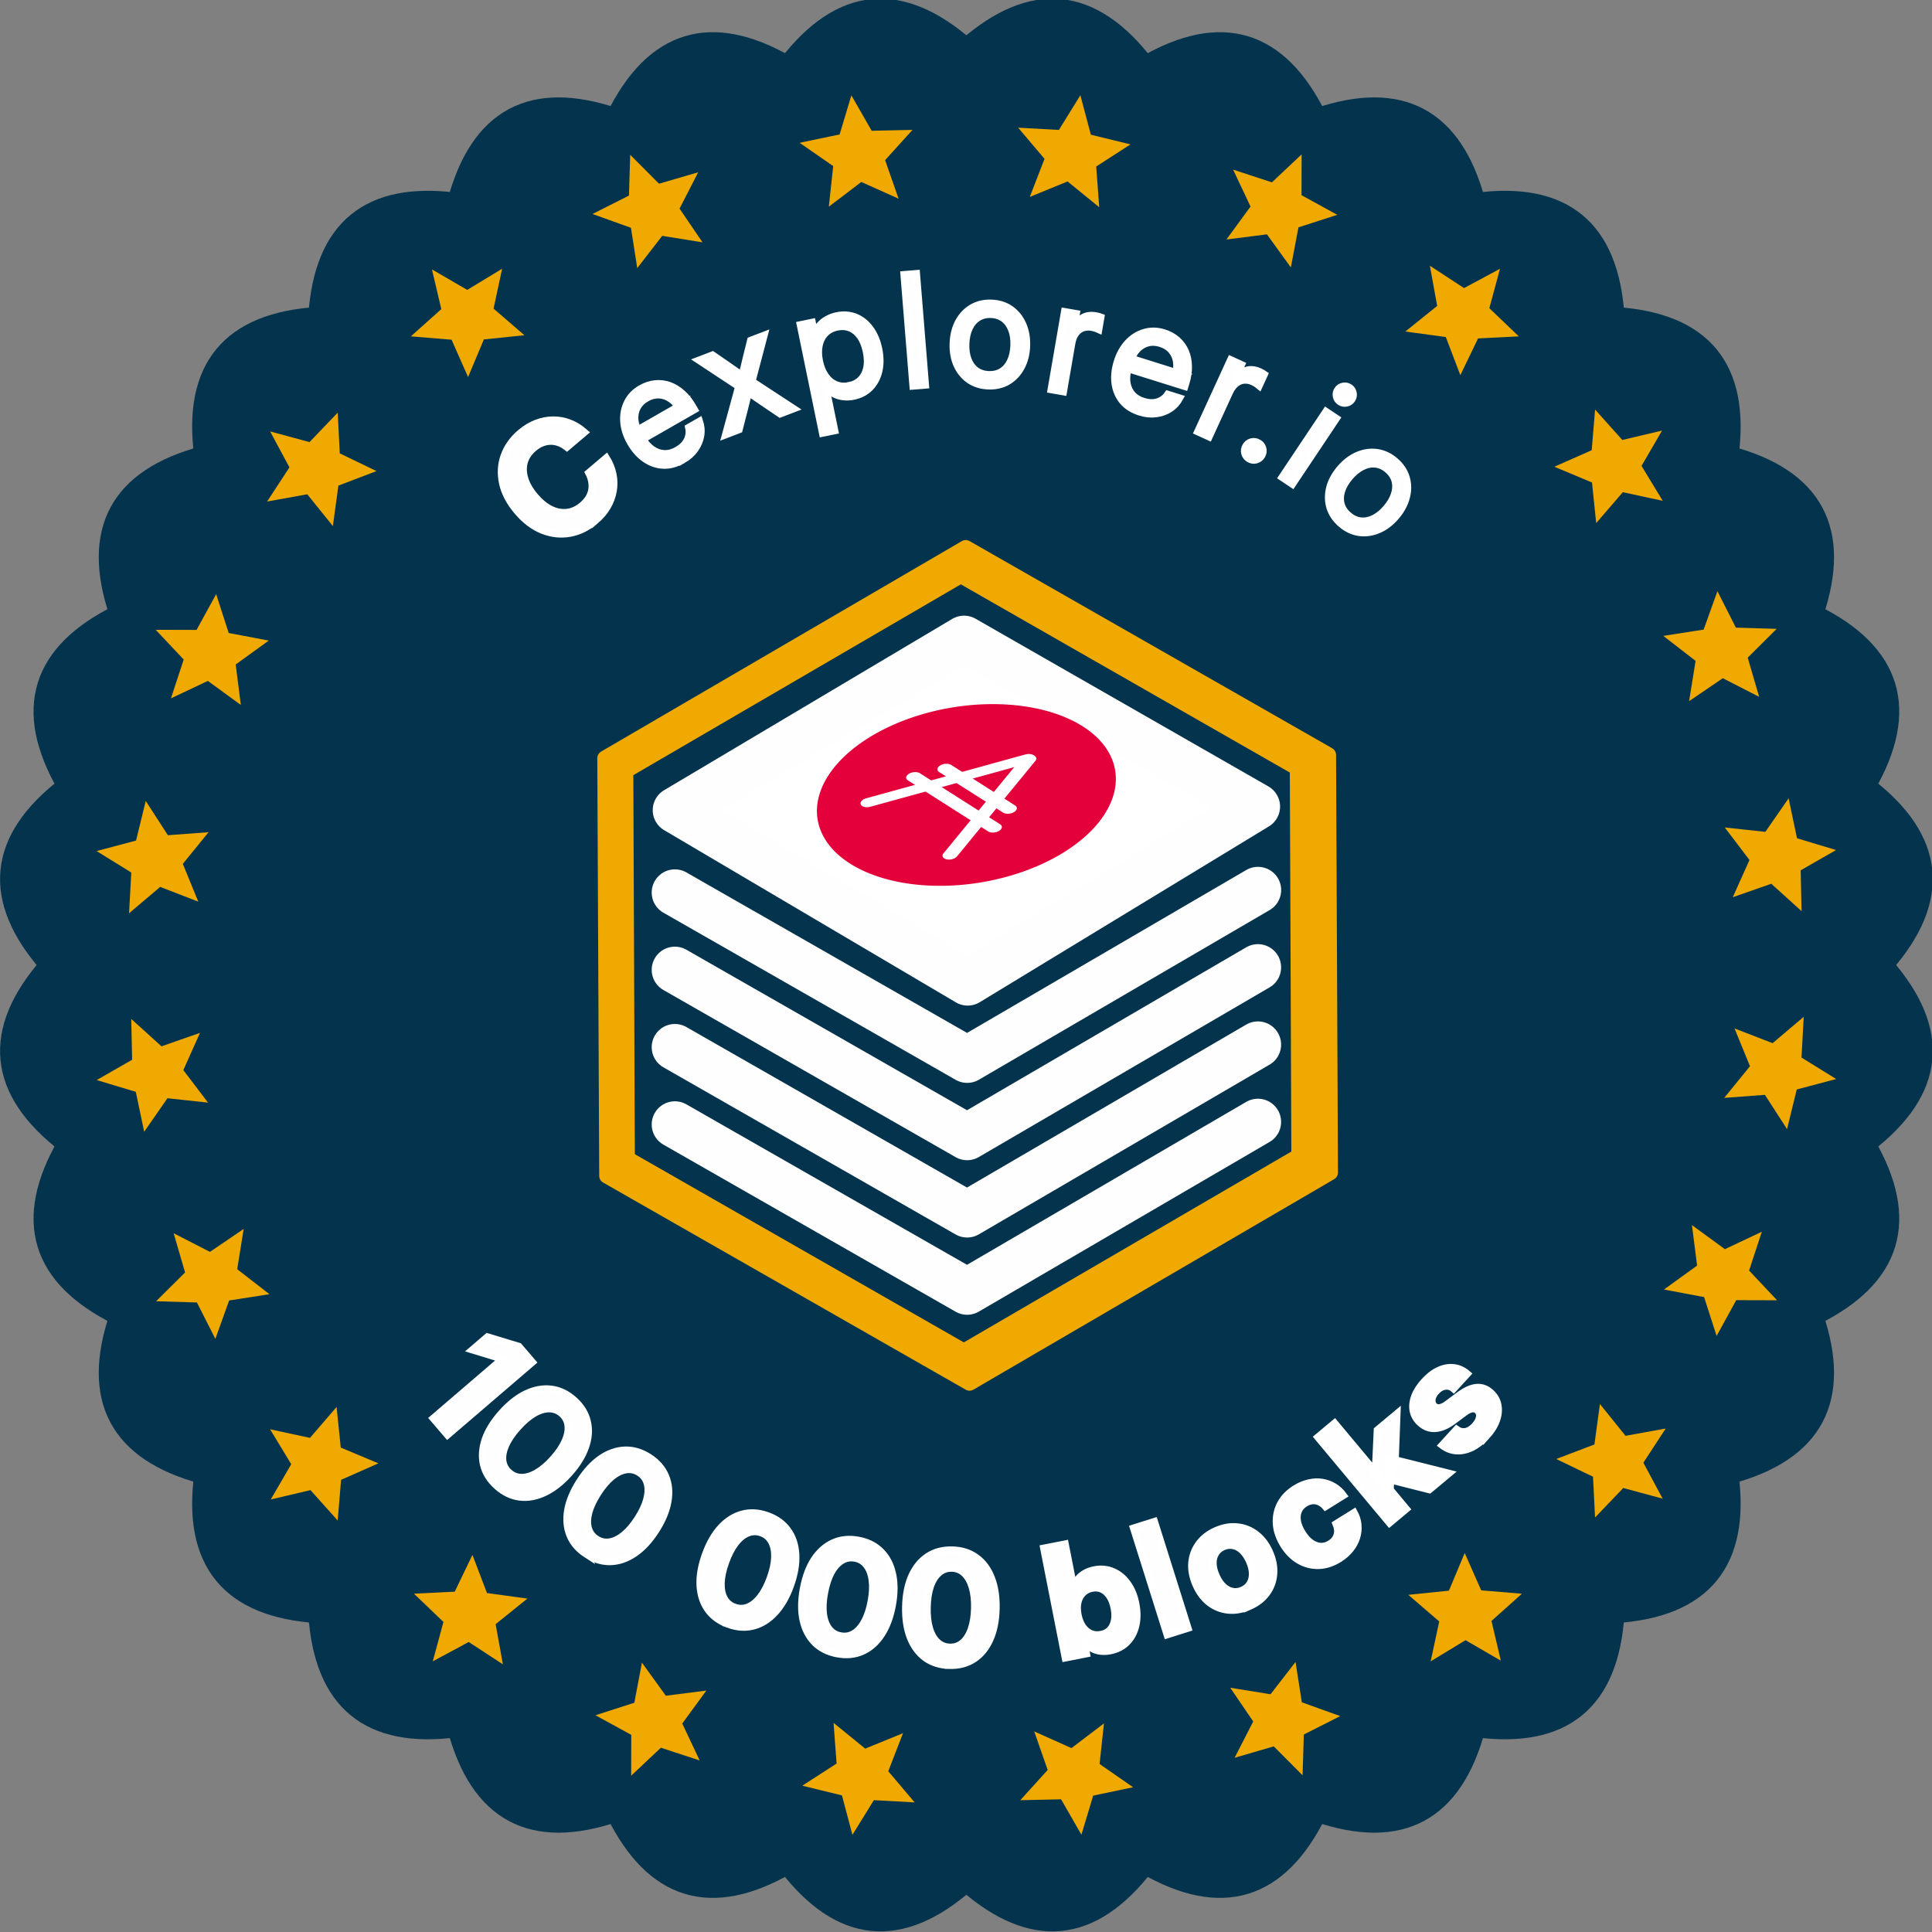 <?xml version="1.0" encoding="UTF-8" standalone="no"?>
<svg
   inkscape:version="1.2.2 (b0a84865, 2022-12-01)"
   xml:space="preserve"
   sodipodi:docname="final_awards_pre-text-to-path.svg"
   id="svg134"
   version="1.1"
   viewBox="-120 -120 300 300"
   height="250"
   width="250"
   inkscape:export-filename="0.svg"
   inkscape:export-xdpi="96"
   inkscape:export-ydpi="96"
   xmlns:inkscape="http://www.inkscape.org/namespaces/inkscape"
   xmlns:sodipodi="http://sodipodi.sourceforge.net/DTD/sodipodi-0.dtd"
   xmlns="http://www.w3.org/2000/svg"
   xmlns:svg="http://www.w3.org/2000/svg"><rect x="-120" y="-120" width="300" height="300" fill="#808080" stroke="none"/><defs
     id="defs138" /><sodipodi:namedview
     id="namedview136"
     pagecolor="#ffffff"
     bordercolor="#000000"
     borderopacity="0.25"
     inkscape:showpageshadow="2"
     inkscape:pageopacity="0.0"
     inkscape:pagecheckerboard="0"
     inkscape:deskcolor="#d1d1d1"
     showgrid="false"
     inkscape:zoom="0.35355339"
     inkscape:cx="1480.6816"
     inkscape:cy="663.26616"
     inkscape:window-width="1425"
     inkscape:window-height="949"
     inkscape:window-x="0"
     inkscape:window-y="25"
     inkscape:window-maximized="1"
     inkscape:current-layer="g19337"
     showguides="true" /><style
     type="text/css"
     id="style8571">
	.st0{fill:#ffffff;}
</style><g
     id="g2049"
     inkscape:label="Blocks"
     transform="translate(-1494.035,-404.635)"><g
       id="g10098"
       inkscape:label="100k block"
       transform="matrix(1.425,0,0,1.425,1343.442,870.545)"
       inkscape:export-filename="badgesCex/g8306.svg"
       inkscape:export-xdpi="96"
       inkscape:export-ydpi="96"><g
         id="g2186"
         inkscape:label="border"
         style="fill:#112c50;fill-opacity:1"
         transform="translate(-486.014,-1421.859)"><path
           fill="none"
           stroke="black"
           stroke-width="2"
           d="m 712.789,1115.853 q 9.47,10.78 -1.92,19.51 7.18,12.42 -5.69,18.76 4.62,13.58 -9.24,17.29 1.88,14.22 -12.44,15.15 -0.93,14.32 -15.15,12.44 -3.71,13.86 -17.29,9.24 -6.34,12.87 -18.76,5.69 -8.73,11.39 -19.51,1.92 -10.78,9.47 -19.51,-1.92 -12.42,7.18 -18.76,-5.69 -13.58,4.62 -17.29,-9.24 -14.22,1.88 -15.15,-12.44 -14.32,-0.93 -12.44,-15.15 -13.86,-3.71 -9.24,-17.29 -12.87,-6.34 -5.69,-18.76 -11.39,-8.73 -1.92,-19.51 -9.47,-10.78 1.92,-19.51 -7.18,-12.42 5.69,-18.76 -4.62,-13.58 9.24,-17.29 -1.88,-14.22 12.44,-15.15 0.93,-14.32 15.15,-12.44 3.71,-13.86 17.29,-9.24 6.34,-12.87 18.76,-5.69 8.73,-11.39 19.51,-1.92 10.78,-9.47 19.51,1.92 12.42,-7.18 18.76,5.69 13.58,-4.62 17.29,9.24 14.22,-1.88 15.15,12.44 14.32,0.93 12.44,15.15 13.86,3.71 9.24,17.29 12.87,6.34 5.69,18.76 11.39,8.73 1.92,19.51 z"
           id="path2086"
           style="fill:#04344d;fill-opacity:1;stroke:#04344d;stroke-opacity:1" /><g
           id="g2184"
           inkscape:label="Circles"
           transform="translate(97.989,1115.844)"
           style="fill:#112c50;fill-opacity:1"><g
             id="g2090"
             transform="rotate(7.5,5558.95,3252.879)"
             inkscape:transform-center-x="-11.777454"
             inkscape:transform-center-y="-88.637902"
             style="fill:#ffffff;fill-opacity:1"><path
               sodipodi:type="star"
               style="fill:#efa900;fill-opacity:1;stroke:#efa900;stroke-width:2.22;stroke-linecap:round;stroke-opacity:1;paint-order:stroke fill markers"
               id="path2088"
               inkscape:flatsided="false"
               sodipodi:sides="5"
               sodipodi:cx="396.99625"
               sodipodi:cy="-372.60107"
               sodipodi:r1="3.6169088"
               sodipodi:r2="1.6637779"
               sodipodi:arg1="0.95906936"
               sodipodi:arg2="1.5873879"
               inkscape:rounded="0"
               inkscape:randomized="0"
               d="m 399.073,-369.64 -2.105,-1.297 -2.147,1.227 0.584,-2.403 -1.83,-1.662 2.465,-0.187 1.015,-2.254 0.94,2.287 2.458,0.269 -1.884,1.601 z"
               transform="matrix(1.013,0,0,1.013,-268.952,974.589)"
               inkscape:transform-center-x="1.0196929"
               inkscape:transform-center-y="-89.532179"
               inkscape:label="path5969" /></g><g
             id="g2094"
             transform="rotate(22.5,2049.021,1301.912)"
             inkscape:transform-center-x="-34.354027"
             inkscape:transform-center-y="-82.323429"
             style="fill:#ffffff;fill-opacity:1"><path
               sodipodi:type="star"
               style="fill:#efa900;fill-opacity:1;stroke:#efa900;stroke-width:2.22;stroke-linecap:round;stroke-opacity:1;paint-order:stroke fill markers"
               id="path2092"
               inkscape:flatsided="false"
               sodipodi:sides="5"
               sodipodi:cx="396.99625"
               sodipodi:cy="-372.60107"
               sodipodi:r1="3.6169088"
               sodipodi:r2="1.6637779"
               sodipodi:arg1="0.95906936"
               sodipodi:arg2="1.5873879"
               inkscape:rounded="0"
               inkscape:randomized="0"
               d="m 399.073,-369.64 -2.105,-1.297 -2.147,1.227 0.584,-2.403 -1.83,-1.662 2.465,-0.187 1.015,-2.254 0.94,2.287 2.458,0.269 -1.884,1.601 z"
               transform="matrix(1.013,0,0,1.013,-268.952,974.589)"
               inkscape:transform-center-x="1.0196929"
               inkscape:transform-center-y="-89.532179"
               inkscape:label="path5969" /></g><g
             id="g2098"
             transform="rotate(37.5,1334.857,904.95)"
             inkscape:transform-center-x="-54.232035"
             inkscape:transform-center-y="-70.490863"
             style="fill:#ffffff;fill-opacity:1"><path
               sodipodi:type="star"
               style="fill:#efa900;fill-opacity:1;stroke:#efa900;stroke-width:2.22;stroke-linecap:round;stroke-opacity:1;paint-order:stroke fill markers"
               id="path2096"
               inkscape:flatsided="false"
               sodipodi:sides="5"
               sodipodi:cx="396.99625"
               sodipodi:cy="-372.60107"
               sodipodi:r1="3.6169088"
               sodipodi:r2="1.6637779"
               sodipodi:arg1="0.95906936"
               sodipodi:arg2="1.5873879"
               inkscape:rounded="0"
               inkscape:randomized="0"
               d="m 399.073,-369.64 -2.105,-1.297 -2.147,1.227 0.584,-2.403 -1.83,-1.662 2.465,-0.187 1.015,-2.254 0.94,2.287 2.458,0.269 -1.884,1.601 z"
               transform="matrix(1.013,0,0,1.013,-268.952,974.589)"
               inkscape:transform-center-x="1.0196929"
               inkscape:transform-center-y="-89.532179"
               inkscape:label="path5969" /></g><g
             id="g2102"
             transform="rotate(52.5,1019.845,729.853)"
             inkscape:transform-center-x="-70.414229"
             inkscape:transform-center-y="-54.322566"
             style="fill:#ffffff;fill-opacity:1"><path
               sodipodi:type="star"
               style="fill:#efa900;fill-opacity:1;stroke:#efa900;stroke-width:2.22;stroke-linecap:round;stroke-opacity:1;paint-order:stroke fill markers"
               id="path2100"
               inkscape:flatsided="false"
               sodipodi:sides="5"
               sodipodi:cx="396.99625"
               sodipodi:cy="-372.60107"
               sodipodi:r1="3.6169088"
               sodipodi:r2="1.6637779"
               sodipodi:arg1="0.95906936"
               sodipodi:arg2="1.5873879"
               inkscape:rounded="0"
               inkscape:randomized="0"
               d="m 399.073,-369.64 -2.105,-1.297 -2.147,1.227 0.584,-2.403 -1.83,-1.662 2.465,-0.187 1.015,-2.254 0.94,2.287 2.458,0.269 -1.884,1.601 z"
               transform="matrix(1.013,0,0,1.013,-268.952,974.589)"
               inkscape:transform-center-x="1.0196929"
               inkscape:transform-center-y="-89.532179"
               inkscape:label="path5969" /></g><g
             id="g2106"
             transform="rotate(67.5,837.586,628.546)"
             inkscape:transform-center-x="-82.3354"
             inkscape:transform-center-y="-34.452242"
             style="fill:#ffffff;fill-opacity:1"><path
               sodipodi:type="star"
               style="fill:#efa900;fill-opacity:1;stroke:#efa900;stroke-width:2.22;stroke-linecap:round;stroke-opacity:1;paint-order:stroke fill markers"
               id="path2104"
               inkscape:flatsided="false"
               sodipodi:sides="5"
               sodipodi:cx="396.99625"
               sodipodi:cy="-372.60107"
               sodipodi:r1="3.6169088"
               sodipodi:r2="1.6637779"
               sodipodi:arg1="0.95906936"
               sodipodi:arg2="1.5873879"
               inkscape:rounded="0"
               inkscape:randomized="0"
               d="m 399.073,-369.64 -2.105,-1.297 -2.147,1.227 0.584,-2.403 -1.83,-1.662 2.465,-0.187 1.015,-2.254 0.94,2.287 2.458,0.269 -1.884,1.601 z"
               transform="matrix(1.013,0,0,1.013,-268.952,974.589)"
               inkscape:transform-center-x="1.0196929"
               inkscape:transform-center-y="-89.532179"
               inkscape:label="path5969" /></g><g
             id="g2110"
             transform="rotate(82.5,715.328,560.59)"
             inkscape:transform-center-x="-88.666206"
             inkscape:transform-center-y="-11.806367"
             style="fill:#ffffff;fill-opacity:1"><path
               sodipodi:type="star"
               style="fill:#efa900;fill-opacity:1;stroke:#efa900;stroke-width:2.22;stroke-linecap:round;stroke-opacity:1;paint-order:stroke fill markers"
               id="path2108"
               inkscape:flatsided="false"
               sodipodi:sides="5"
               sodipodi:cx="396.99625"
               sodipodi:cy="-372.60107"
               sodipodi:r1="3.6169088"
               sodipodi:r2="1.6637779"
               sodipodi:arg1="0.95906936"
               sodipodi:arg2="1.5873879"
               inkscape:rounded="0"
               inkscape:randomized="0"
               d="m 399.073,-369.64 -2.105,-1.297 -2.147,1.227 0.584,-2.403 -1.83,-1.662 2.465,-0.187 1.015,-2.254 0.94,2.287 2.458,0.269 -1.884,1.601 z"
               transform="matrix(1.013,0,0,1.013,-268.952,974.589)"
               inkscape:transform-center-x="1.0196929"
               inkscape:transform-center-y="-89.532179"
               inkscape:label="path5969" /></g><g
             id="g2114"
             transform="rotate(97.5,624.985,510.373)"
             inkscape:transform-center-x="-88.637973"
             inkscape:transform-center-y="11.777454"
             style="fill:#ffffff;fill-opacity:1"><path
               sodipodi:type="star"
               style="fill:#efa900;fill-opacity:1;stroke:#efa900;stroke-width:2.22;stroke-linecap:round;stroke-opacity:1;paint-order:stroke fill markers"
               id="path2112"
               inkscape:flatsided="false"
               sodipodi:sides="5"
               sodipodi:cx="396.99625"
               sodipodi:cy="-372.60107"
               sodipodi:r1="3.6169088"
               sodipodi:r2="1.6637779"
               sodipodi:arg1="0.95906936"
               sodipodi:arg2="1.5873879"
               inkscape:rounded="0"
               inkscape:randomized="0"
               d="m 399.073,-369.64 -2.105,-1.297 -2.147,1.227 0.584,-2.403 -1.83,-1.662 2.465,-0.187 1.015,-2.254 0.94,2.287 2.458,0.269 -1.884,1.601 z"
               transform="matrix(1.013,0,0,1.013,-268.952,974.589)"
               inkscape:transform-center-x="1.0196929"
               inkscape:transform-center-y="-89.532179"
               inkscape:label="path5969" /></g><g
             id="g2118"
             transform="rotate(112.5,553.344,470.552)"
             inkscape:transform-center-x="-82.323487"
             inkscape:transform-center-y="34.35403"
             style="fill:#ffffff;fill-opacity:1"><path
               sodipodi:type="star"
               style="fill:#efa900;fill-opacity:1;stroke:#efa900;stroke-width:2.22;stroke-linecap:round;stroke-opacity:1;paint-order:stroke fill markers"
               id="path2116"
               inkscape:flatsided="false"
               sodipodi:sides="5"
               sodipodi:cx="396.99625"
               sodipodi:cy="-372.60107"
               sodipodi:r1="3.6169088"
               sodipodi:r2="1.6637779"
               sodipodi:arg1="0.95906936"
               sodipodi:arg2="1.5873879"
               inkscape:rounded="0"
               inkscape:randomized="0"
               d="m 399.073,-369.64 -2.105,-1.297 -2.147,1.227 0.584,-2.403 -1.83,-1.662 2.465,-0.187 1.015,-2.254 0.94,2.287 2.458,0.269 -1.884,1.601 z"
               transform="matrix(1.013,0,0,1.013,-268.952,974.589)"
               inkscape:transform-center-x="1.0196929"
               inkscape:transform-center-y="-89.532179"
               inkscape:label="path5969" /></g><g
             id="g2122"
             transform="rotate(127.5,493.288,437.171)"
             inkscape:transform-center-x="-70.490908"
             inkscape:transform-center-y="54.23204"
             style="fill:#ffffff;fill-opacity:1"><path
               sodipodi:type="star"
               style="fill:#efa900;fill-opacity:1;stroke:#efa900;stroke-width:2.22;stroke-linecap:round;stroke-opacity:1;paint-order:stroke fill markers"
               id="path2120"
               inkscape:flatsided="false"
               sodipodi:sides="5"
               sodipodi:cx="396.99625"
               sodipodi:cy="-372.60107"
               sodipodi:r1="3.6169088"
               sodipodi:r2="1.6637779"
               sodipodi:arg1="0.95906936"
               sodipodi:arg2="1.5873879"
               inkscape:rounded="0"
               inkscape:randomized="0"
               d="m 399.073,-369.64 -2.105,-1.297 -2.147,1.227 0.584,-2.403 -1.83,-1.662 2.465,-0.187 1.015,-2.254 0.94,2.287 2.458,0.269 -1.884,1.601 z"
               transform="matrix(1.013,0,0,1.013,-268.952,974.589)"
               inkscape:transform-center-x="1.0196929"
               inkscape:transform-center-y="-89.532179"
               inkscape:label="path5969" /></g><g
             id="g2126"
             transform="rotate(142.5,440.555,407.859)"
             inkscape:transform-center-x="-54.322569"
             inkscape:transform-center-y="70.414225"
             style="fill:#ffffff;fill-opacity:1"><path
               sodipodi:type="star"
               style="fill:#efa900;fill-opacity:1;stroke:#efa900;stroke-width:2.22;stroke-linecap:round;stroke-opacity:1;paint-order:stroke fill markers"
               id="path2124"
               inkscape:flatsided="false"
               sodipodi:sides="5"
               sodipodi:cx="396.99625"
               sodipodi:cy="-372.60107"
               sodipodi:r1="3.6169088"
               sodipodi:r2="1.6637779"
               sodipodi:arg1="0.95906936"
               sodipodi:arg2="1.5873879"
               inkscape:rounded="0"
               inkscape:randomized="0"
               d="m 399.073,-369.64 -2.105,-1.297 -2.147,1.227 0.584,-2.403 -1.83,-1.662 2.465,-0.187 1.015,-2.254 0.94,2.287 2.458,0.269 -1.884,1.601 z"
               transform="matrix(1.013,0,0,1.013,-268.952,974.589)"
               inkscape:transform-center-x="1.0196929"
               inkscape:transform-center-y="-89.532179"
               inkscape:label="path5969" /></g><g
             id="g2130"
             transform="rotate(157.5,392.333,381.056)"
             inkscape:transform-center-x="-34.452251"
             inkscape:transform-center-y="82.335402"
             style="fill:#ffffff;fill-opacity:1"><path
               sodipodi:type="star"
               style="fill:#efa900;fill-opacity:1;stroke:#efa900;stroke-width:2.22;stroke-linecap:round;stroke-opacity:1;paint-order:stroke fill markers"
               id="path2128"
               inkscape:flatsided="false"
               sodipodi:sides="5"
               sodipodi:cx="396.99625"
               sodipodi:cy="-372.60107"
               sodipodi:r1="3.6169088"
               sodipodi:r2="1.6637779"
               sodipodi:arg1="0.95906936"
               sodipodi:arg2="1.5873879"
               inkscape:rounded="0"
               inkscape:randomized="0"
               d="m 399.073,-369.64 -2.105,-1.297 -2.147,1.227 0.584,-2.403 -1.83,-1.662 2.465,-0.187 1.015,-2.254 0.94,2.287 2.458,0.269 -1.884,1.601 z"
               transform="matrix(1.013,0,0,1.013,-268.952,974.589)"
               inkscape:transform-center-x="1.0196929"
               inkscape:transform-center-y="-89.532179"
               inkscape:label="path5969" /></g><g
             id="g2134"
             transform="rotate(172.5,346.573,355.62)"
             inkscape:transform-center-x="-11.806385"
             inkscape:transform-center-y="88.666214"
             style="fill:#ffffff;fill-opacity:1"><path
               sodipodi:type="star"
               style="fill:#efa900;fill-opacity:1;stroke:#efa900;stroke-width:2.22;stroke-linecap:round;stroke-opacity:1;paint-order:stroke fill markers"
               id="path2132"
               inkscape:flatsided="false"
               sodipodi:sides="5"
               sodipodi:cx="396.99625"
               sodipodi:cy="-372.60107"
               sodipodi:r1="3.6169088"
               sodipodi:r2="1.6637779"
               sodipodi:arg1="0.95906936"
               sodipodi:arg2="1.5873879"
               inkscape:rounded="0"
               inkscape:randomized="0"
               d="m 399.073,-369.64 -2.105,-1.297 -2.147,1.227 0.584,-2.403 -1.83,-1.662 2.465,-0.187 1.015,-2.254 0.94,2.287 2.458,0.269 -1.884,1.601 z"
               transform="matrix(1.013,0,0,1.013,-268.952,974.589)"
               inkscape:transform-center-x="1.0196929"
               inkscape:transform-center-y="-89.532179"
               inkscape:label="path5969" /></g><g
             id="g2138"
             transform="rotate(-172.5,301.596,330.62)"
             inkscape:transform-center-x="11.777442"
             inkscape:transform-center-y="88.637982"
             style="fill:#ffffff;fill-opacity:1"><path
               sodipodi:type="star"
               style="fill:#efa900;fill-opacity:1;stroke:#efa900;stroke-width:2.22;stroke-linecap:round;stroke-opacity:1;paint-order:stroke fill markers"
               id="path2136"
               inkscape:flatsided="false"
               sodipodi:sides="5"
               sodipodi:cx="396.99625"
               sodipodi:cy="-372.60107"
               sodipodi:r1="3.6169088"
               sodipodi:r2="1.6637779"
               sodipodi:arg1="0.95906936"
               sodipodi:arg2="1.5873879"
               inkscape:rounded="0"
               inkscape:randomized="0"
               d="m 399.073,-369.64 -2.105,-1.297 -2.147,1.227 0.584,-2.403 -1.83,-1.662 2.465,-0.187 1.015,-2.254 0.94,2.287 2.458,0.269 -1.884,1.601 z"
               transform="matrix(1.013,0,0,1.013,-268.952,974.589)"
               inkscape:transform-center-x="1.0196929"
               inkscape:transform-center-y="-89.532179"
               inkscape:label="path5969" /></g><g
             id="g2142"
             transform="rotate(-157.5,255.835,305.184)"
             inkscape:transform-center-x="34.354019"
             inkscape:transform-center-y="82.323499"
             style="fill:#ffffff;fill-opacity:1"><path
               sodipodi:type="star"
               style="fill:#efa900;fill-opacity:1;stroke:#efa900;stroke-width:2.22;stroke-linecap:round;stroke-opacity:1;paint-order:stroke fill markers"
               id="path2140"
               inkscape:flatsided="false"
               sodipodi:sides="5"
               sodipodi:cx="396.99625"
               sodipodi:cy="-372.60107"
               sodipodi:r1="3.6169088"
               sodipodi:r2="1.6637779"
               sodipodi:arg1="0.95906936"
               sodipodi:arg2="1.5873879"
               inkscape:rounded="0"
               inkscape:randomized="0"
               d="m 399.073,-369.64 -2.105,-1.297 -2.147,1.227 0.584,-2.403 -1.83,-1.662 2.465,-0.187 1.015,-2.254 0.94,2.287 2.458,0.269 -1.884,1.601 z"
               transform="matrix(1.013,0,0,1.013,-268.952,974.589)"
               inkscape:transform-center-x="1.0196929"
               inkscape:transform-center-y="-89.532179"
               inkscape:label="path5969" /></g><g
             id="g2146"
             transform="rotate(-142.5,207.614,278.381)"
             inkscape:transform-center-x="54.232031"
             inkscape:transform-center-y="70.490924"
             style="fill:#ffffff;fill-opacity:1"><path
               sodipodi:type="star"
               style="fill:#efa900;fill-opacity:1;stroke:#efa900;stroke-width:2.22;stroke-linecap:round;stroke-opacity:1;paint-order:stroke fill markers"
               id="path2144"
               inkscape:flatsided="false"
               sodipodi:sides="5"
               sodipodi:cx="396.99625"
               sodipodi:cy="-372.60107"
               sodipodi:r1="3.6169088"
               sodipodi:r2="1.6637779"
               sodipodi:arg1="0.95906936"
               sodipodi:arg2="1.5873879"
               inkscape:rounded="0"
               inkscape:randomized="0"
               d="m 399.073,-369.64 -2.105,-1.297 -2.147,1.227 0.584,-2.403 -1.83,-1.662 2.465,-0.187 1.015,-2.254 0.94,2.287 2.458,0.269 -1.884,1.601 z"
               transform="matrix(1.013,0,0,1.013,-268.952,974.589)"
               inkscape:transform-center-x="1.0196929"
               inkscape:transform-center-y="-89.532179"
               inkscape:label="path5969" /></g><g
             id="g2150"
             transform="rotate(-127.5,154.88,249.069)"
             inkscape:transform-center-x="70.414233"
             inkscape:transform-center-y="54.322599"
             style="fill:#ffffff;fill-opacity:1"><path
               sodipodi:type="star"
               style="fill:#efa900;fill-opacity:1;stroke:#efa900;stroke-width:2.22;stroke-linecap:round;stroke-opacity:1;paint-order:stroke fill markers"
               id="path2148"
               inkscape:flatsided="false"
               sodipodi:sides="5"
               sodipodi:cx="396.99625"
               sodipodi:cy="-372.60107"
               sodipodi:r1="3.6169088"
               sodipodi:r2="1.6637779"
               sodipodi:arg1="0.95906936"
               sodipodi:arg2="1.5873879"
               inkscape:rounded="0"
               inkscape:randomized="0"
               d="m 399.073,-369.64 -2.105,-1.297 -2.147,1.227 0.584,-2.403 -1.83,-1.662 2.465,-0.187 1.015,-2.254 0.94,2.287 2.458,0.269 -1.884,1.601 z"
               transform="matrix(1.013,0,0,1.013,-268.952,974.589)"
               inkscape:transform-center-x="1.0196929"
               inkscape:transform-center-y="-89.532179"
               inkscape:label="path5969" /></g><g
             id="g2154"
             transform="rotate(-112.5,94.825,215.688)"
             inkscape:transform-center-x="82.33541"
             inkscape:transform-center-y="34.452266"
             style="fill:#ffffff;fill-opacity:1"><path
               sodipodi:type="star"
               style="fill:#efa900;fill-opacity:1;stroke:#efa900;stroke-width:2.22;stroke-linecap:round;stroke-opacity:1;paint-order:stroke fill markers"
               id="path2152"
               inkscape:flatsided="false"
               sodipodi:sides="5"
               sodipodi:cx="396.99625"
               sodipodi:cy="-372.60107"
               sodipodi:r1="3.6169088"
               sodipodi:r2="1.6637779"
               sodipodi:arg1="0.95906936"
               sodipodi:arg2="1.5873879"
               inkscape:rounded="0"
               inkscape:randomized="0"
               d="m 399.073,-369.64 -2.105,-1.297 -2.147,1.227 0.584,-2.403 -1.83,-1.662 2.465,-0.187 1.015,-2.254 0.94,2.287 2.458,0.269 -1.884,1.601 z"
               transform="matrix(1.013,0,0,1.013,-268.952,974.589)"
               inkscape:transform-center-x="1.0196929"
               inkscape:transform-center-y="-89.532179"
               inkscape:label="path5969" /></g><g
             id="g2158"
             transform="rotate(-97.5,23.184,175.867)"
             inkscape:transform-center-x="88.66622"
             inkscape:transform-center-y="11.806393"
             style="fill:#ffffff;fill-opacity:1"><path
               sodipodi:type="star"
               style="fill:#efa900;fill-opacity:1;stroke:#efa900;stroke-width:2.22;stroke-linecap:round;stroke-opacity:1;paint-order:stroke fill markers"
               id="path2156"
               inkscape:flatsided="false"
               sodipodi:sides="5"
               sodipodi:cx="396.99625"
               sodipodi:cy="-372.60107"
               sodipodi:r1="3.6169088"
               sodipodi:r2="1.6637779"
               sodipodi:arg1="0.95906936"
               sodipodi:arg2="1.5873879"
               inkscape:rounded="0"
               inkscape:randomized="0"
               d="m 399.073,-369.64 -2.105,-1.297 -2.147,1.227 0.584,-2.403 -1.83,-1.662 2.465,-0.187 1.015,-2.254 0.94,2.287 2.458,0.269 -1.884,1.601 z"
               transform="matrix(1.013,0,0,1.013,-268.952,974.589)"
               inkscape:transform-center-x="1.0196929"
               inkscape:transform-center-y="-89.532179"
               inkscape:label="path5969" /></g><g
             id="g2162"
             transform="rotate(-82.5,-67.159,125.65)"
             inkscape:transform-center-x="88.637986"
             inkscape:transform-center-y="-11.777433"
             style="fill:#ffffff;fill-opacity:1"><path
               sodipodi:type="star"
               style="fill:#efa900;fill-opacity:1;stroke:#efa900;stroke-width:2.22;stroke-linecap:round;stroke-opacity:1;paint-order:stroke fill markers"
               id="path2160"
               inkscape:flatsided="false"
               sodipodi:sides="5"
               sodipodi:cx="396.99625"
               sodipodi:cy="-372.60107"
               sodipodi:r1="3.6169088"
               sodipodi:r2="1.6637779"
               sodipodi:arg1="0.95906936"
               sodipodi:arg2="1.5873879"
               inkscape:rounded="0"
               inkscape:randomized="0"
               d="m 399.073,-369.64 -2.105,-1.297 -2.147,1.227 0.584,-2.403 -1.83,-1.662 2.465,-0.187 1.015,-2.254 0.94,2.287 2.458,0.269 -1.884,1.601 z"
               transform="matrix(1.013,0,0,1.013,-268.952,974.589)"
               inkscape:transform-center-x="1.0196929"
               inkscape:transform-center-y="-89.532179"
               inkscape:label="path5969" /></g><g
             id="g2166"
             transform="rotate(-67.5,-189.418,57.694)"
             inkscape:transform-center-x="82.323501"
             inkscape:transform-center-y="-34.354012"
             style="fill:#ffffff;fill-opacity:1"><path
               sodipodi:type="star"
               style="fill:#efa900;fill-opacity:1;stroke:#efa900;stroke-width:2.22;stroke-linecap:round;stroke-opacity:1;paint-order:stroke fill markers"
               id="path2164"
               inkscape:flatsided="false"
               sodipodi:sides="5"
               sodipodi:cx="396.99625"
               sodipodi:cy="-372.60107"
               sodipodi:r1="3.6169088"
               sodipodi:r2="1.6637779"
               sodipodi:arg1="0.95906936"
               sodipodi:arg2="1.5873879"
               inkscape:rounded="0"
               inkscape:randomized="0"
               d="m 399.073,-369.64 -2.105,-1.297 -2.147,1.227 0.584,-2.403 -1.83,-1.662 2.465,-0.187 1.015,-2.254 0.94,2.287 2.458,0.269 -1.884,1.601 z"
               transform="matrix(1.013,0,0,1.013,-268.952,974.589)"
               inkscape:transform-center-x="1.0196929"
               inkscape:transform-center-y="-89.532179"
               inkscape:label="path5969" /></g><g
             id="g2170"
             transform="rotate(-52.5,-371.677,-43.613)"
             inkscape:transform-center-x="70.49092"
             inkscape:transform-center-y="-54.232028"
             style="fill:#ffffff;fill-opacity:1"><path
               sodipodi:type="star"
               style="fill:#efa900;fill-opacity:1;stroke:#efa900;stroke-width:2.22;stroke-linecap:round;stroke-opacity:1;paint-order:stroke fill markers"
               id="path2168"
               inkscape:flatsided="false"
               sodipodi:sides="5"
               sodipodi:cx="396.99625"
               sodipodi:cy="-372.60107"
               sodipodi:r1="3.6169088"
               sodipodi:r2="1.6637779"
               sodipodi:arg1="0.95906936"
               sodipodi:arg2="1.5873879"
               inkscape:rounded="0"
               inkscape:randomized="0"
               d="m 399.073,-369.64 -2.105,-1.297 -2.147,1.227 0.584,-2.403 -1.83,-1.662 2.465,-0.187 1.015,-2.254 0.94,2.287 2.458,0.269 -1.884,1.601 z"
               transform="matrix(1.013,0,0,1.013,-268.952,974.589)"
               inkscape:transform-center-x="1.0196929"
               inkscape:transform-center-y="-89.532179"
               inkscape:label="path5969" /></g><g
             id="g2174"
             transform="rotate(-37.5,-686.689,-218.71)"
             inkscape:transform-center-x="54.32259"
             inkscape:transform-center-y="-70.414223"
             style="fill:#ffffff;fill-opacity:1"><path
               sodipodi:type="star"
               style="fill:#efa900;fill-opacity:1;stroke:#efa900;stroke-width:2.22;stroke-linecap:round;stroke-opacity:1;paint-order:stroke fill markers"
               id="path2172"
               inkscape:flatsided="false"
               sodipodi:sides="5"
               sodipodi:cx="396.99625"
               sodipodi:cy="-372.60107"
               sodipodi:r1="3.6169088"
               sodipodi:r2="1.6637779"
               sodipodi:arg1="0.95906936"
               sodipodi:arg2="1.5873879"
               inkscape:rounded="0"
               inkscape:randomized="0"
               d="m 399.073,-369.64 -2.105,-1.297 -2.147,1.227 0.584,-2.403 -1.83,-1.662 2.465,-0.187 1.015,-2.254 0.94,2.287 2.458,0.269 -1.884,1.601 z"
               transform="matrix(1.013,0,0,1.013,-268.952,974.589)"
               inkscape:transform-center-x="1.0196929"
               inkscape:transform-center-y="-89.532179"
               inkscape:label="path5969" /></g><g
             id="g2178"
             transform="rotate(-22.5,-1400.852,-615.672)"
             inkscape:transform-center-x="34.452265"
             inkscape:transform-center-y="-82.335403"
             style="fill:#ffffff;fill-opacity:1"><path
               sodipodi:type="star"
               style="fill:#efa900;fill-opacity:1;stroke:#efa900;stroke-width:2.22;stroke-linecap:round;stroke-opacity:1;paint-order:stroke fill markers"
               id="path2176"
               inkscape:flatsided="false"
               sodipodi:sides="5"
               sodipodi:cx="396.99625"
               sodipodi:cy="-372.60107"
               sodipodi:r1="3.6169088"
               sodipodi:r2="1.6637779"
               sodipodi:arg1="0.95906936"
               sodipodi:arg2="1.5873879"
               inkscape:rounded="0"
               inkscape:randomized="0"
               d="m 399.073,-369.64 -2.105,-1.297 -2.147,1.227 0.584,-2.403 -1.83,-1.662 2.465,-0.187 1.015,-2.254 0.94,2.287 2.458,0.269 -1.884,1.601 z"
               transform="matrix(1.013,0,0,1.013,-268.952,974.589)"
               inkscape:transform-center-x="1.0196929"
               inkscape:transform-center-y="-89.532179"
               inkscape:label="path5969" /></g><g
             id="g2182"
             transform="rotate(-7.5,-4910.782,-2566.639)"
             inkscape:transform-center-x="11.806395"
             inkscape:transform-center-y="-88.666211"
             style="fill:#ffffff;fill-opacity:1"><path
               sodipodi:type="star"
               style="fill:#efa900;fill-opacity:1;stroke:#efa900;stroke-width:2.22;stroke-linecap:round;stroke-opacity:1;paint-order:stroke fill markers"
               id="path2180"
               inkscape:flatsided="false"
               sodipodi:sides="5"
               sodipodi:cx="396.99625"
               sodipodi:cy="-372.60107"
               sodipodi:r1="3.6169088"
               sodipodi:r2="1.6637779"
               sodipodi:arg1="0.95906936"
               sodipodi:arg2="1.5873879"
               inkscape:rounded="0"
               inkscape:randomized="0"
               d="m 399.073,-369.64 -2.105,-1.297 -2.147,1.227 0.584,-2.403 -1.83,-1.662 2.465,-0.187 1.015,-2.254 0.94,2.287 2.458,0.269 -1.884,1.601 z"
               transform="matrix(1.013,0,0,1.013,-268.952,974.589)"
               inkscape:transform-center-x="1.0196929"
               inkscape:transform-center-y="-89.532179"
               inkscape:label="path5969" /></g></g></g><g
         id="g10070"
         inkscape:label="Texts"
         transform="translate(71.479,-306.338)"><circle
           style="fill:none;fill-opacity:1;stroke:none;stroke-width:3.018;stroke-linecap:round;stroke-opacity:1;paint-order:stroke fill markers"
           id="circle10054"
           cx="-1.4210855e-14"
           cy="-55.296"
           transform="matrix(0,-1,-1,0,0,0)"
           r="76.491"
           inkscape:label="Bottom-text-path" /><circle
           style="fill:none;fill-opacity:1;stroke:none;stroke-width:2.486;stroke-linecap:round;stroke-opacity:1;paint-order:stroke fill markers"
           id="circle10056"
           cx="1.4210855e-14"
           cy="-55.296"
           transform="rotate(90)"
           inkscape:label="Top-text-path"
           r="63" /><g
           aria-label="Cexplorer.io"
           id="text10064"
           style="font-size:16.8px;font-family:ROBOTO;-inkscape-font-specification:ROBOTO;text-align:center;letter-spacing:1.2px;text-anchor:middle;fill:#fefeff;stroke:#ffffff;stroke-width:0.744;stroke-linecap:round;paint-order:stroke fill markers"><path
             d="m 14.859,-48.055 q -1.276,1.083 -2.777,1.355 -1.5,0.261 -2.988,-0.327 -1.487,-0.599 -2.74,-2.075 -1.263,-1.489 -1.612,-3.054 -0.343,-1.57 0.165,-3.001 0.514,-1.436 1.79,-2.519 0.819,-0.695 1.727,-1.046 0.908,-0.35 1.828,-0.356 0.926,-0.011 1.806,0.329 0.88,0.34 1.656,1.026 l -1.945,1.65 q -0.432,-0.344 -0.89,-0.504 -0.464,-0.166 -0.925,-0.151 -0.466,0.008 -0.918,0.198 -0.451,0.178 -0.87,0.534 -0.794,0.674 -1.034,1.533 -0.233,0.854 0.061,1.809 0.289,0.949 1.101,1.906 0.807,0.951 1.69,1.396 0.889,0.44 1.776,0.344 0.887,-0.096 1.681,-0.77 0.419,-0.356 0.674,-0.765 0.255,-0.41 0.339,-0.868 0.084,-0.459 0.001,-0.937 -0.083,-0.478 -0.334,-0.964 l 1.939,-1.645 q 0.545,0.871 0.737,1.795 0.192,0.924 0.03,1.836 -0.162,0.912 -0.656,1.75 -0.493,0.827 -1.312,1.522 z"
             style="font-weight:bold;font-family:Inter;-inkscape-font-specification:Inter"
             id="path4913" /><path
             d="m 24.408,-54.696 q -1.103,0.632 -2.176,0.576 -1.065,-0.061 -1.984,-0.706 -0.923,-0.653 -1.572,-1.784 -0.657,-1.146 -0.733,-2.284 -0.076,-1.138 0.403,-2.084 0.475,-0.953 1.471,-1.524 0.783,-0.449 1.572,-0.523 0.797,-0.078 1.547,0.191 0.75,0.27 1.401,0.861 0.654,0.58 1.156,1.455 l 0.192,0.334 -6.177,3.542 -0.596,-1.039 5.501,-3.154 -0.311,0.661 q -0.441,-0.769 -1.041,-1.172 -0.597,-0.414 -1.27,-0.435 -0.678,-0.028 -1.354,0.36 -0.669,0.384 -0.988,0.982 -0.316,0.588 -0.267,1.316 0.052,0.717 0.493,1.486 l 0.294,0.512 q 0.445,0.776 1.051,1.223 0.613,0.443 1.321,0.491 0.704,0.041 1.437,-0.38 0.534,-0.306 0.846,-0.702 0.308,-0.403 0.4,-0.853 0.099,-0.454 -0.011,-0.911 l 1.21,-0.694 q 0.27,0.8 0.136,1.605 -0.138,0.798 -0.639,1.492 -0.493,0.69 -1.312,1.159 z"
             style="font-family:Inter;-inkscape-font-specification:Inter"
             id="path4915" /><path
             d="m 29.025,-57.419 1.614,-5.924 0.377,1.006 -4.912,-3.24 1.532,-0.587 1.706,1.174 q 0.511,0.349 1.007,0.704 0.493,0.347 1,0.706 l -0.643,0.246 q 0.145,-0.609 0.28,-1.196 0.14,-0.598 0.287,-1.199 l 0.501,-2.019 1.509,-0.578 -1.5,5.695 -0.387,-1.011 5.122,3.353 -1.524,0.584 -1.991,-1.346 q -0.498,-0.336 -0.977,-0.671 -0.48,-0.335 -0.973,-0.682 l 0.651,-0.249 q -0.135,0.588 -0.276,1.16 -0.141,0.572 -0.287,1.155 l -0.598,2.337 z"
             style="font-family:Inter;-inkscape-font-specification:Inter"
             id="path4917" /><path
             d="m 39.608,-57.605 -2.433,-11.844 1.334,-0.274 0.257,1.254 0.016,-0.003 q 0.176,-0.53 0.529,-0.929 0.353,-0.399 0.836,-0.657 0.481,-0.266 1.028,-0.379 1.109,-0.228 2.05,0.157 0.942,0.384 1.604,1.287 0.661,0.894 0.93,2.204 0.267,1.302 0.014,2.392 -0.255,1.082 -0.967,1.815 -0.714,0.724 -1.823,0.952 -0.546,0.112 -1.07,0.052 -0.522,-0.052 -0.997,-0.289 -0.476,-0.237 -0.882,-0.665 l -0.016,0.003 0.954,4.644 z m 2.916,-5.213 q 0.739,-0.152 1.227,-0.629 0.488,-0.477 0.664,-1.25 0.176,-0.773 -0.037,-1.81 -0.215,-1.045 -0.681,-1.686 -0.467,-0.641 -1.103,-0.887 -0.637,-0.246 -1.376,-0.094 -0.787,0.162 -1.285,0.674 -0.498,0.513 -0.664,1.292 -0.167,0.78 0.032,1.744 0.196,0.956 0.657,1.607 0.46,0.651 1.12,0.926 0.659,0.275 1.447,0.113 z"
             style="font-family:Inter;-inkscape-font-specification:Inter"
             id="path4919" /><path
             d="m 49.868,-75.033 0.984,12.183 -1.39,0.112 -0.984,-12.183 z"
             style="font-family:Inter;-inkscape-font-specification:Inter"
             id="path4921" /><path
             d="m 57.685,-62.759 q -1.197,-0.045 -2.085,-0.653 -0.88,-0.616 -1.35,-1.651 -0.462,-1.035 -0.412,-2.355 0.05,-1.328 0.588,-2.334 0.547,-1.006 1.47,-1.554 0.932,-0.548 2.129,-0.503 1.205,0.045 2.085,0.661 0.88,0.616 1.341,1.659 0.47,1.044 0.42,2.372 -0.05,1.32 -0.596,2.317 -0.538,0.998 -1.462,1.546 -0.923,0.54 -2.128,0.495 z m 0.047,-1.262 q 0.82,0.031 1.417,-0.349 0.597,-0.38 0.936,-1.098 0.339,-0.726 0.376,-1.702 0.037,-0.992 -0.247,-1.733 -0.284,-0.749 -0.85,-1.181 -0.567,-0.432 -1.386,-0.462 -0.812,-0.03 -1.417,0.357 -0.597,0.38 -0.936,1.106 -0.339,0.726 -0.376,1.718 -0.037,0.984 0.247,1.725 0.284,0.741 0.851,1.165 0.567,0.424 1.387,0.454 z"
             style="font-family:Inter;-inkscape-font-specification:Inter"
             id="path4923" /><path
             d="m 64.508,-62.352 1.472,-8.537 1.31,0.226 -0.231,1.342 0.032,0.006 q 0.349,-0.622 0.928,-0.939 0.579,-0.316 1.379,-0.178 0.186,0.032 0.337,0.075 0.159,0.044 0.237,0.074 l -0.237,1.374 q -0.077,-0.038 -0.306,-0.111 -0.219,-0.079 -0.518,-0.131 -0.469,-0.081 -0.911,0.068 -0.442,0.149 -0.764,0.568 -0.322,0.419 -0.447,1.146 l -0.906,5.254 z"
             style="font-family:Inter;-inkscape-font-specification:Inter"
             id="path4925" /><path
             d="m 74.208,-59.906 q -1.213,-0.38 -1.9,-1.206 -0.679,-0.823 -0.829,-1.936 -0.147,-1.121 0.243,-2.365 0.395,-1.26 1.179,-2.089 0.784,-0.829 1.804,-1.119 1.022,-0.299 2.118,0.045 0.861,0.27 1.452,0.799 0.598,0.532 0.91,1.265 0.312,0.734 0.32,1.613 0.018,0.874 -0.284,1.837 l -0.115,0.368 -6.794,-2.13 0.358,-1.143 6.051,1.897 -0.697,0.22 q 0.265,-0.845 0.154,-1.559 -0.101,-0.719 -0.544,-1.228 -0.44,-0.516 -1.184,-0.749 -0.736,-0.231 -1.392,-0.058 -0.646,0.167 -1.147,0.698 -0.491,0.525 -0.756,1.37 l -0.177,0.564 q -0.267,0.853 -0.184,1.601 0.091,0.751 0.537,1.303 0.448,0.545 1.254,0.797 0.587,0.184 1.09,0.144 0.505,-0.048 0.898,-0.286 0.401,-0.235 0.661,-0.627 l 1.331,0.417 q -0.404,0.741 -1.086,1.19 -0.68,0.44 -1.529,0.544 -0.841,0.106 -1.741,-0.176 z"
             style="font-family:Inter;-inkscape-font-specification:Inter"
             id="path4927" /><path
             d="m 80.477,-57.777 3.61,-7.874 1.208,0.554 -0.567,1.238 0.03,0.014 q 0.497,-0.512 1.137,-0.67 0.641,-0.157 1.379,0.181 0.172,0.079 0.306,0.158 0.142,0.083 0.21,0.132 l -0.581,1.268 q -0.064,-0.057 -0.267,-0.186 -0.192,-0.133 -0.468,-0.259 -0.432,-0.198 -0.898,-0.168 -0.465,0.03 -0.884,0.353 -0.419,0.322 -0.726,0.994 l -2.222,4.847 z"
             style="font-family:Inter;-inkscape-font-specification:Inter"
             id="path4929" /><path
             d="m 86.109,-54.803 q -0.372,-0.209 -0.491,-0.616 -0.108,-0.409 0.101,-0.781 0.213,-0.379 0.616,-0.491 0.409,-0.108 0.781,0.101 0.379,0.213 0.491,0.616 0.112,0.402 -0.101,0.781 -0.209,0.372 -0.616,0.491 -0.402,0.112 -0.781,-0.101 z"
             style="font-family:Inter;-inkscape-font-specification:Inter"
             id="path4931" /><path
             d="m 89.666,-52.812 4.812,-7.203 1.16,0.775 -4.812,7.203 z m 6.33,-8.221 q -0.327,-0.219 -0.404,-0.606 -0.077,-0.387 0.142,-0.714 0.219,-0.327 0.606,-0.404 0.387,-0.077 0.714,0.142 0.327,0.219 0.404,0.606 0.077,0.387 -0.142,0.714 -0.219,0.327 -0.606,0.404 -0.387,0.077 -0.714,-0.142 z"
             style="font-family:Inter;-inkscape-font-specification:Inter"
             id="path4933" /><path
             d="m 96.124,-47.723 q -0.91,-0.779 -1.228,-1.807 -0.307,-1.029 -0.031,-2.133 0.282,-1.098 1.141,-2.101 0.864,-1.009 1.911,-1.463 1.053,-0.448 2.117,-0.304 1.07,0.15 1.98,0.929 0.916,0.784 1.222,1.814 0.307,1.029 0.02,2.134 -0.281,1.11 -1.145,2.119 -0.859,1.003 -1.907,1.445 -1.042,0.447 -2.106,0.303 -1.059,-0.151 -1.975,-0.935 z m 0.822,-0.96 q 0.623,0.534 1.327,0.607 0.704,0.074 1.415,-0.278 0.717,-0.358 1.352,-1.099 0.646,-0.754 0.884,-1.511 0.243,-0.764 0.068,-1.454 -0.176,-0.69 -0.799,-1.224 -0.617,-0.528 -1.332,-0.601 -0.704,-0.074 -1.421,0.285 -0.717,0.358 -1.363,1.112 -0.64,0.748 -0.878,1.505 -0.238,0.757 -0.057,1.441 0.181,0.684 0.804,1.218 z"
             style="font-family:Inter;-inkscape-font-specification:Inter"
             id="path4935" /></g><g
           aria-label="100 000 blocks"
           id="text10068"
           style="font-size:16.8px;font-family:ROBOTO;-inkscape-font-specification:ROBOTO;text-align:center;letter-spacing:1.348px;text-anchor:middle;fill:#fefeff;stroke:#ffffff;stroke-width:0.744;stroke-linecap:round;paint-order:stroke fill markers"><path
             d="M 8.027,43.608 -1.25,51.566 -2.831,49.723 4.684,43.277 4.674,43.264 1.422,42.271 3.103,40.829 6.537,41.871 Z"
             style="font-weight:bold;font-family:Inter;-inkscape-font-specification:'Inter Bold'"
             id="path4938" /><path
             d="M 4.128,57.122 Q 2.985,56.098 2.664,54.785 2.354,53.472 2.85,52.022 q 0.502,-1.445 1.8,-2.893 1.303,-1.454 2.685,-2.11 1.388,-0.651 2.727,-0.486 1.339,0.165 2.488,1.194 1.142,1.024 1.452,2.337 0.322,1.313 -0.186,2.764 -0.496,1.45 -1.799,2.904 -1.298,1.448 -2.685,2.099 -1.382,0.656 -2.727,0.486 -1.334,-0.171 -2.476,-1.195 z m 1.347,-1.503 q 0.593,0.531 1.365,0.53 0.773,-0.002 1.645,-0.508 0.873,-0.507 1.76,-1.496 0.892,-0.996 1.301,-1.918 0.408,-0.923 0.326,-1.691 -0.077,-0.774 -0.67,-1.305 -0.593,-0.531 -1.377,-0.529 -0.773,0.002 -1.645,0.508 -0.867,0.512 -1.759,1.508 -0.887,0.99 -1.302,1.907 -0.408,0.923 -0.326,1.691 0.089,0.774 0.681,1.305 z"
             style="font-weight:bold;font-family:Inter;-inkscape-font-specification:'Inter Bold'"
             id="path4940" /><path
             d="m 13.907,64.571 q -1.291,-0.829 -1.817,-2.074 -0.515,-1.247 -0.256,-2.758 0.266,-1.506 1.316,-3.142 1.055,-1.643 2.314,-2.511 1.266,-0.864 2.615,-0.914 1.348,-0.05 2.646,0.783 1.291,0.829 1.806,2.076 0.526,1.245 0.256,2.758 -0.259,1.511 -1.314,3.153 -1.051,1.636 -2.317,2.499 -1.259,0.868 -2.615,0.914 -1.344,0.043 -2.635,-0.786 z m 1.091,-1.698 q 0.67,0.43 1.432,0.305 0.762,-0.125 1.543,-0.764 0.781,-0.639 1.499,-1.757 0.723,-1.125 0.979,-2.101 0.256,-0.976 0.053,-1.721 -0.199,-0.752 -0.869,-1.182 -0.67,-0.43 -1.443,-0.303 -0.762,0.125 -1.543,0.764 -0.774,0.644 -1.497,1.769 -0.718,1.118 -0.981,2.09 -0.256,0.976 -0.053,1.721 0.211,0.75 0.88,1.18 z"
             style="font-weight:bold;font-family:Inter;-inkscape-font-specification:'Inter Bold'"
             id="path4942" /><path
             d="m 29.361,72.191 q -1.444,-0.519 -2.236,-1.614 -0.781,-1.1 -0.868,-2.63 -0.079,-1.528 0.579,-3.357 0.66,-1.837 1.693,-2.965 1.041,-1.125 2.344,-1.477 1.303,-0.351 2.754,0.17 1.444,0.519 2.225,1.619 0.792,1.095 0.868,2.63 0.086,1.53 -0.574,3.368 -0.657,1.83 -1.698,2.955 -1.033,1.128 -2.344,1.477 -1.3,0.344 -2.744,-0.175 z m 0.682,-1.899 q 0.749,0.269 1.464,-0.023 0.715,-0.292 1.333,-1.09 0.618,-0.798 1.067,-2.048 0.452,-1.258 0.483,-2.267 0.031,-1.009 -0.334,-1.689 -0.363,-0.688 -1.112,-0.957 -0.749,-0.269 -1.474,0.028 -0.715,0.292 -1.333,1.09 -0.61,0.801 -1.062,2.059 -0.449,1.251 -0.488,2.256 -0.031,1.009 0.334,1.689 0.373,0.683 1.122,0.952 z"
             style="font-weight:bold;font-family:Inter;-inkscape-font-specification:'Inter Bold'"
             id="path4944" /><path
             d="m 41.228,75.4 q -1.508,-0.28 -2.466,-1.233 -0.948,-0.96 -1.28,-2.457 -0.323,-1.495 0.031,-3.407 0.356,-1.92 1.194,-3.199 0.846,-1.278 2.076,-1.834 1.229,-0.556 2.746,-0.275 1.508,0.28 2.457,1.24 0.958,0.954 1.28,2.457 0.331,1.496 -0.025,3.416 -0.355,1.912 -1.201,3.19 -0.838,1.28 -2.076,1.834 -1.228,0.548 -2.736,0.268 z M 41.596,73.416 q 0.782,0.145 1.441,-0.258 0.659,-0.403 1.14,-1.29 0.482,-0.887 0.724,-2.193 0.244,-1.315 0.112,-2.315 -0.131,-1.001 -0.602,-1.613 -0.469,-0.621 -1.251,-0.766 -0.782,-0.145 -1.451,0.265 -0.659,0.403 -1.14,1.29 -0.473,0.888 -0.717,2.203 -0.242,1.307 -0.119,2.306 0.131,1.001 0.602,1.613 0.478,0.614 1.261,0.759 z"
             style="font-weight:bold;font-family:Inter;-inkscape-font-specification:'Inter Bold'"
             id="path4946" /><path
             d="m 53.455,76.666 q -1.534,-0.036 -2.631,-0.825 -1.089,-0.797 -1.654,-2.222 -0.557,-1.425 -0.511,-3.368 0.046,-1.952 0.67,-3.348 0.632,-1.396 1.757,-2.141 1.125,-0.745 2.667,-0.708 1.534,0.036 2.622,0.833 1.097,0.789 1.654,2.222 0.565,1.425 0.519,3.377 -0.046,1.944 -0.678,3.34 -0.624,1.397 -1.757,2.141 -1.125,0.736 -2.659,0.7 z m 0.048,-2.017 q 0.795,0.019 1.382,-0.484 0.586,-0.503 0.921,-1.455 0.334,-0.952 0.366,-2.281 0.032,-1.337 -0.257,-2.304 -0.289,-0.967 -0.851,-1.497 -0.562,-0.538 -1.357,-0.557 -0.795,-0.019 -1.39,0.492 -0.586,0.503 -0.921,1.455 -0.326,0.952 -0.358,2.289 -0.031,1.329 0.249,2.295 0.289,0.967 0.851,1.497 0.57,0.53 1.366,0.549 z"
             style="font-weight:bold;font-family:Inter;-inkscape-font-specification:'Inter Bold'"
             id="path4948" /><path
             d="m 70.963,75.073 q -0.555,0.109 -1.07,0.043 -0.515,-0.066 -0.958,-0.321 -0.437,-0.265 -0.783,-0.707 l -0.008,0.002 0.257,1.304 -2.342,0.461 -2.36,-11.993 2.374,-0.467 0.919,4.668 0.008,-0.002 q 0.183,-0.513 0.495,-0.883 0.312,-0.371 0.75,-0.607 0.445,-0.246 0.992,-0.354 1.087,-0.214 2.018,0.188 0.938,0.392 1.594,1.3 0.662,0.898 0.92,2.21 0.261,1.328 -9.83e-4,2.416 -0.262,1.088 -0.974,1.805 -0.712,0.717 -1.83,0.937 z m -0.992,-1.811 q 0.58,-0.114 0.941,-0.486 0.368,-0.382 0.492,-0.983 0.131,-0.611 -0.026,-1.408 -0.157,-0.797 -0.508,-1.305 -0.343,-0.509 -0.828,-0.723 -0.477,-0.215 -1.057,-0.101 -0.596,0.117 -0.993,0.521 -0.391,0.395 -0.529,1.007 -0.132,0.603 0.018,1.368 0.149,0.757 0.501,1.272 0.36,0.514 0.873,0.739 0.519,0.216 1.115,0.098 z"
             style="font-weight:bold;font-family:Inter;-inkscape-font-specification:'Inter Bold'"
             id="path4950" /><path
             d="m 75.793,60.946 3.674,11.657 -2.308,0.727 -3.674,-11.657 z"
             style="font-weight:bold;font-family:Inter;-inkscape-font-specification:'Inter Bold'"
             id="path4952" /><path
             d="m 86.141,70.232 q -1.194,0.525 -2.33,0.407 -1.136,-0.118 -2.057,-0.825 -0.913,-0.71 -1.458,-1.949 -0.548,-1.246 -0.455,-2.399 0.101,-1.156 0.782,-2.073 0.677,-0.925 1.871,-1.45 1.209,-0.532 2.341,-0.402 1.136,0.118 2.049,0.828 0.92,0.707 1.468,1.953 0.545,1.239 0.444,2.395 -0.094,1.152 -0.774,2.07 -0.673,0.914 -1.882,1.446 z m -0.789,-1.795 q 0.541,-0.238 0.824,-0.694 0.28,-0.464 0.274,-1.088 -0.006,-0.625 -0.326,-1.353 -0.327,-0.743 -0.783,-1.17 -0.456,-0.427 -0.984,-0.526 -0.531,-0.107 -1.072,0.131 -0.533,0.235 -0.813,0.698 -0.283,0.456 -0.277,1.081 0.006,0.625 0.333,1.368 0.324,0.736 0.78,1.162 0.453,0.419 0.984,0.526 0.528,0.099 1.061,-0.135 z"
             style="font-weight:bold;font-family:Inter;-inkscape-font-specification:'Inter Bold'"
             id="path4954" /><path
             d="m 95.925,65.053 q -1.1,0.685 -2.235,0.725 -1.132,0.029 -2.137,-0.544 -1.002,-0.584 -1.709,-1.719 -0.711,-1.142 -0.79,-2.292 -0.076,-1.161 0.449,-2.164 0.532,-1.008 1.632,-1.693 0.724,-0.451 1.471,-0.617 0.743,-0.173 1.438,-0.065 0.702,0.104 1.308,0.471 0.601,0.36 1.053,0.977 l -1.984,1.236 Q 94.204,59.108 93.942,58.952 93.688,58.792 93.403,58.738 q -0.285,-0.054 -0.592,0.011 -0.3,0.061 -0.613,0.256 -0.515,0.321 -0.715,0.822 -0.204,0.494 -0.098,1.115 0.109,0.609 0.529,1.284 0.416,0.668 0.915,1.034 0.506,0.362 1.044,0.403 0.534,0.035 1.049,-0.286 0.313,-0.195 0.501,-0.438 0.187,-0.242 0.257,-0.518 0.077,-0.28 0.045,-0.579 -0.036,-0.306 -0.17,-0.629 l 1.998,-1.245 q 0.364,0.662 0.427,1.368 0.065,0.694 -0.147,1.377 -0.212,0.683 -0.698,1.285 -0.478,0.598 -1.209,1.053 z"
             style="font-weight:bold;font-family:Inter;-inkscape-font-specification:'Inter Bold'"
             id="path4956" /><path
             d="m 101.482,57.838 -1.83,-2.191 0.195,-0.163 0.206,-4.489 2.179,-1.819 -0.224,5.862 -0.428,0.358 z m -0.083,3.318 -7.834,-9.382 1.857,-1.551 7.834,9.382 z m 4.351,-3.633 -4.522,-1.14 0.15,-2.316 6.544,1.642 z"
             style="font-weight:bold;font-family:Inter;-inkscape-font-specification:'Inter Bold'"
             id="path4958" /><path
             d="m 111.976,51.682 q -0.758,0.829 -1.605,1.245 -0.853,0.41 -1.691,0.354 -0.839,-0.055 -1.578,-0.62 l 1.605,-1.756 q 0.462,0.334 0.975,0.247 0.513,-0.087 0.989,-0.607 0.454,-0.496 0.521,-0.946 0.072,-0.456 -0.224,-0.727 -0.254,-0.232 -0.611,-0.158 -0.351,0.068 -0.784,0.395 l -1.242,0.921 q -1.034,0.766 -1.949,0.819 -0.915,0.053 -1.654,-0.623 -0.605,-0.554 -0.761,-1.296 -0.15,-0.748 0.156,-1.58 0.311,-0.838 1.075,-1.674 0.758,-0.829 1.589,-1.203 0.825,-0.379 1.625,-0.282 0.805,0.092 1.488,0.682 l -1.511,1.653 q -0.393,-0.348 -0.918,-0.284 -0.525,0.064 -0.963,0.542 -0.421,0.46 -0.459,0.903 -0.044,0.437 0.24,0.698 0.248,0.227 0.594,0.165 0.346,-0.062 0.756,-0.353 l 1.343,-0.995 q 1.073,-0.797 1.918,-0.858 0.844,-0.073 1.553,0.575 0.636,0.581 0.782,1.382 0.146,0.789 -0.175,1.674 -0.321,0.874 -1.085,1.709 z"
             style="font-weight:bold;font-family:Inter;-inkscape-font-specification:'Inter Bold'"
             id="path4960" /></g></g><g
         id="g10330"
         inkscape:label="middlebox"
         transform="translate(71.479,-306.006)"><g
           id="g10319"
           inkscape:label="boxbase"><path
             sodipodi:type="star"
             style="fill:#efa900;fill-opacity:1;stroke:#efa900;stroke-width:7.749;stroke-linecap:butt;stroke-linejoin:round;stroke-dasharray:none;stroke-dashoffset:11.4;stroke-opacity:1;paint-order:stroke markers fill"
             id="path10072"
             inkscape:flatsided="true"
             sodipodi:sides="6"
             sodipodi:cx="60.971188"
             sodipodi:cy="1662.2568"
             sodipodi:r1="209.38361"
             sodipodi:r2="169.3949"
             sodipodi:arg1="0.93197839"
             sodipodi:arg2="1.4555772"
             inkscape:rounded="0"
             inkscape:randomized="0"
             d="m 185.816,1830.35 -207.995,24.072 -124.844,-168.093 83.151,-192.165 207.995,-24.072 124.844,168.093 z"
             transform="matrix(-0.024,0.216,-0.216,-0.024,415.942,26.761)"
             inkscape:transform-center-x="-6.0949903"
             inkscape:transform-center-y="0.65854956"
             inkscape:label="path5295" /><path
             sodipodi:type="star"
             style="fill:#04344d;fill-opacity:1;stroke:#04344d;stroke-width:15.498;stroke-linecap:square;stroke-linejoin:miter;stroke-dasharray:none;stroke-dashoffset:11.4;stroke-opacity:1;paint-order:stroke markers fill"
             id="path10074"
             inkscape:flatsided="true"
             sodipodi:sides="6"
             sodipodi:cx="60.971188"
             sodipodi:cy="1662.2568"
             sodipodi:r1="209.38361"
             sodipodi:r2="169.3949"
             sodipodi:arg1="0.93197839"
             sodipodi:arg2="1.4555772"
             inkscape:rounded="0"
             inkscape:randomized="0"
             d="m 185.816,1830.35 -207.995,24.072 -124.844,-168.093 83.151,-192.165 207.995,-24.072 124.844,168.093 z"
             transform="matrix(-0.021,0.188,-0.188,-0.021,368.638,23.262)"
             inkscape:transform-center-x="-5.29561"
             inkscape:transform-center-y="0.5724448"
             inkscape:label="path4909" /></g><g
           id="g10315"
           inkscape:label="Boxfills"><path
             style="display:inline;fill:none;fill-opacity:1;stroke:#fffefe;stroke-width:0.829;stroke-linecap:round;stroke-linejoin:round;stroke-dasharray:none;stroke-opacity:1;paint-order:stroke fill markers"
             d="M -3.6,2.446 1.624,5.433 6.822,2.4"
             id="path10094"
             inkscape:label="path10042"
             transform="matrix(6.096,0,0,6.096,45.476,2.463)" /><path
             style="display:inline;fill:none;fill-opacity:1;stroke:#fffefe;stroke-width:0.829;stroke-linecap:round;stroke-linejoin:round;stroke-dasharray:none;stroke-opacity:1;paint-order:stroke fill markers"
             d="M -3.6,1.064 1.624,4.052 6.822,1.018"
             id="path10275"
             inkscape:label="path10042"
             transform="matrix(6.096,0,0,6.096,45.476,2.463)" /><path
             style="display:inline;fill:none;fill-opacity:1;stroke:#fffefe;stroke-width:0.829;stroke-linecap:round;stroke-linejoin:round;stroke-dasharray:none;stroke-opacity:1;paint-order:stroke fill markers"
             d="M -3.6,-0.318 1.624,2.67 6.822,-0.363"
             id="path10277"
             inkscape:label="path10042"
             transform="matrix(6.096,0,0,6.096,45.476,2.463)" /><path
             style="display:inline;fill:none;fill-opacity:1;stroke:#fffefe;stroke-width:0.829;stroke-linecap:round;stroke-linejoin:round;stroke-dasharray:none;stroke-opacity:1;paint-order:stroke fill markers"
             d="m -3.6,-1.7 5.225,2.988 5.198,-3.033"
             id="path10279"
             inkscape:label="path10042"
             transform="matrix(6.096,0,0,6.096,45.476,2.463)" /><path
             style="display:inline;fill:#ffffff;fill-opacity:1;stroke:#fffefe;stroke-width:5.055;stroke-linecap:square;stroke-linejoin:round;stroke-dasharray:none;stroke-opacity:1;paint-order:stroke fill markers"
             d="M 86.949,-17.27 55.436,1.891 23.643,-16.876 55.041,-35.543 Z"
             id="path10281"
             inkscape:label="path10042"
             sodipodi:nodetypes="ccccc" /></g></g><g
         transform="matrix(1.934,1.236,-2.413,1.416,122.685,-325.957)"
         id="g11081"
         inkscape:label="Logo">
<g
   id="g11079"
   transform="matrix(0.693,0,0,0.693,0.973,0.289)"
   inkscape:label="Logo"
   style="display:inline">
		<g
   transform="translate(0.92,-0.8)"
   id="g11065"
   inkscape:label="Circle">
<path
   style="opacity:1;fill:#e4003a;fill-opacity:1;fill-rule:nonzero;stroke:none;stroke-width:1;stroke-linecap:butt;stroke-linejoin:miter;stroke-miterlimit:4;stroke-dasharray:none;stroke-dashoffset:0"
   d="m 0,7.4 a 7.6,7.6 0 1 1 7.6,-7.6 7.6,7.6 0 0 1 -7.6,7.6 z"
   stroke-linecap="round"
   id="path11063" />
</g>
		<g
   transform="translate(0.81,-1.08)"
   id="g11069"
   style="display:none"
   inkscape:label="undefined">
<path
   style="opacity:1;fill:#ffffff;fill-rule:nonzero;stroke:none;stroke-width:1;stroke-linecap:butt;stroke-linejoin:miter;stroke-miterlimit:4;stroke-dasharray:none;stroke-dashoffset:0"
   transform="translate(-10.81,-11.92)"
   d="m 8.46,13.2 h -0.8 c -0.3,0 -0.4,-0.1 -0.4,-0.4 a 0.43,0.43 0 0 1 0.4,-0.4 h 0.9 a 0.35,0.35 0 0 0 0.2,-0.1 1.42,1.42 0 0 0 0.2,-0.6 h -0.7 a 0.4,0.4 0 1 1 0,-0.8 h 0.8 c 0.1,0 0.2,0 0.2,-0.1 a 23.29,23.29 0 0 0 1.1,-2.8 0.1,0.1 0 0 1 0.1,-0.1 c 0.1,-0.2 0.2,-0.3 0.4,-0.3 0.2,0 0.3,0.1 0.4,0.3 0.2,0.6 0.4,1.1 0.6,1.7 0.2,0.4 0.3,0.8 0.5,1.2 0,0.1 0.1,0.1 0.2,0.1 h 0.8 a 0.37,0.37 0 0 1 0.4,0.4 0.43,0.43 0 0 1 -0.4,0.4 h -0.7 a 4.88,4.88 0 0 0 0.3,0.7 0.35,0.35 0 0 0 0.2,0.1 h 0.9 c 0.1,0 0.3,0.1 0.3,0.2 a 0.6,0.6 0 0 1 -0.1,0.4 0.37,0.37 0 0 1 -0.3,0.1 h -0.8 a 3.55,3.55 0 0 0 0.4,0.9 l 0.6,1.5 c 0.1,0.3 0.1,0.5 -0.2,0.6 -0.3,0.1 -0.4,0 -0.5,-0.3 -0.3,-0.9 -0.7,-1.7 -1,-2.6 -0.1,-0.2 -0.1,-0.2 -0.3,-0.2 h -2.9 c -0.2,0 -0.2,0 -0.3,0.2 a 18.61,18.61 0 0 1 -1,2.5 c -0.1,0.2 -0.2,0.3 -0.4,0.3 a 0.27,0.27 0 0 1 -0.3,-0.3 0.37,0.37 0 0 1 0.1,-0.3 c 0.3,-0.7 0.5,-1.4 0.8,-2.1 0.2,0 0.2,-0.1 0.3,-0.2 z m 1,-0.8 h 2.7 c -0.1,-0.2 -0.2,-0.5 -0.3,-0.7 a 0.35,0.35 0 0 0 -0.2,-0.1 h -1.8 c -0.1,0 -0.1,0 -0.2,0.1 a 1.45,1.45 0 0 1 -0.2,0.7 z m 2.2,-1.5 c -0.3,-0.7 -0.5,-1.3 -0.8,-2 -0.3,0.7 -0.5,1.3 -0.8,2 z"
   stroke-linecap="round"
   id="path11067" />
</g>
<path
   style="opacity:1;fill:#050001;fill-opacity:1;stroke:#ffffff;stroke-width:0.787;stroke-linecap:round;stroke-miterlimit:3.7;stroke-dasharray:none;stroke-opacity:1;paint-order:stroke fill markers"
   d="M -2.399,2.736 0.889,-5.003"
   id="path11071"
   sodipodi:nodetypes="cc" /><path
   style="opacity:1;fill:#050001;fill-opacity:1;stroke:#ffffff;stroke-width:0.787;stroke-linecap:round;stroke-miterlimit:3.7;stroke-dasharray:none;stroke-opacity:1"
   d="M 4.265,2.734 0.98,-5.005"
   id="path11073"
   sodipodi:nodetypes="cc" /><path
   style="opacity:1;fill:#050001;fill-opacity:1;stroke:#ffffff;stroke-width:0.787;stroke-linecap:round;stroke-miterlimit:3.7;stroke-dasharray:none;stroke-opacity:1"
   d="m -1.664,-1.687 5.179,-0.016"
   id="path11075" /><path
   style="fill:#050001;fill-opacity:1;stroke:#ffffff;stroke-width:0.787;stroke-linecap:round;stroke-miterlimit:3.7;stroke-dasharray:none;stroke-opacity:1"
   d="m -2.33,-0.183 6.51,-0.012"
   id="path11077" /></g>
</g></g></g></svg>
